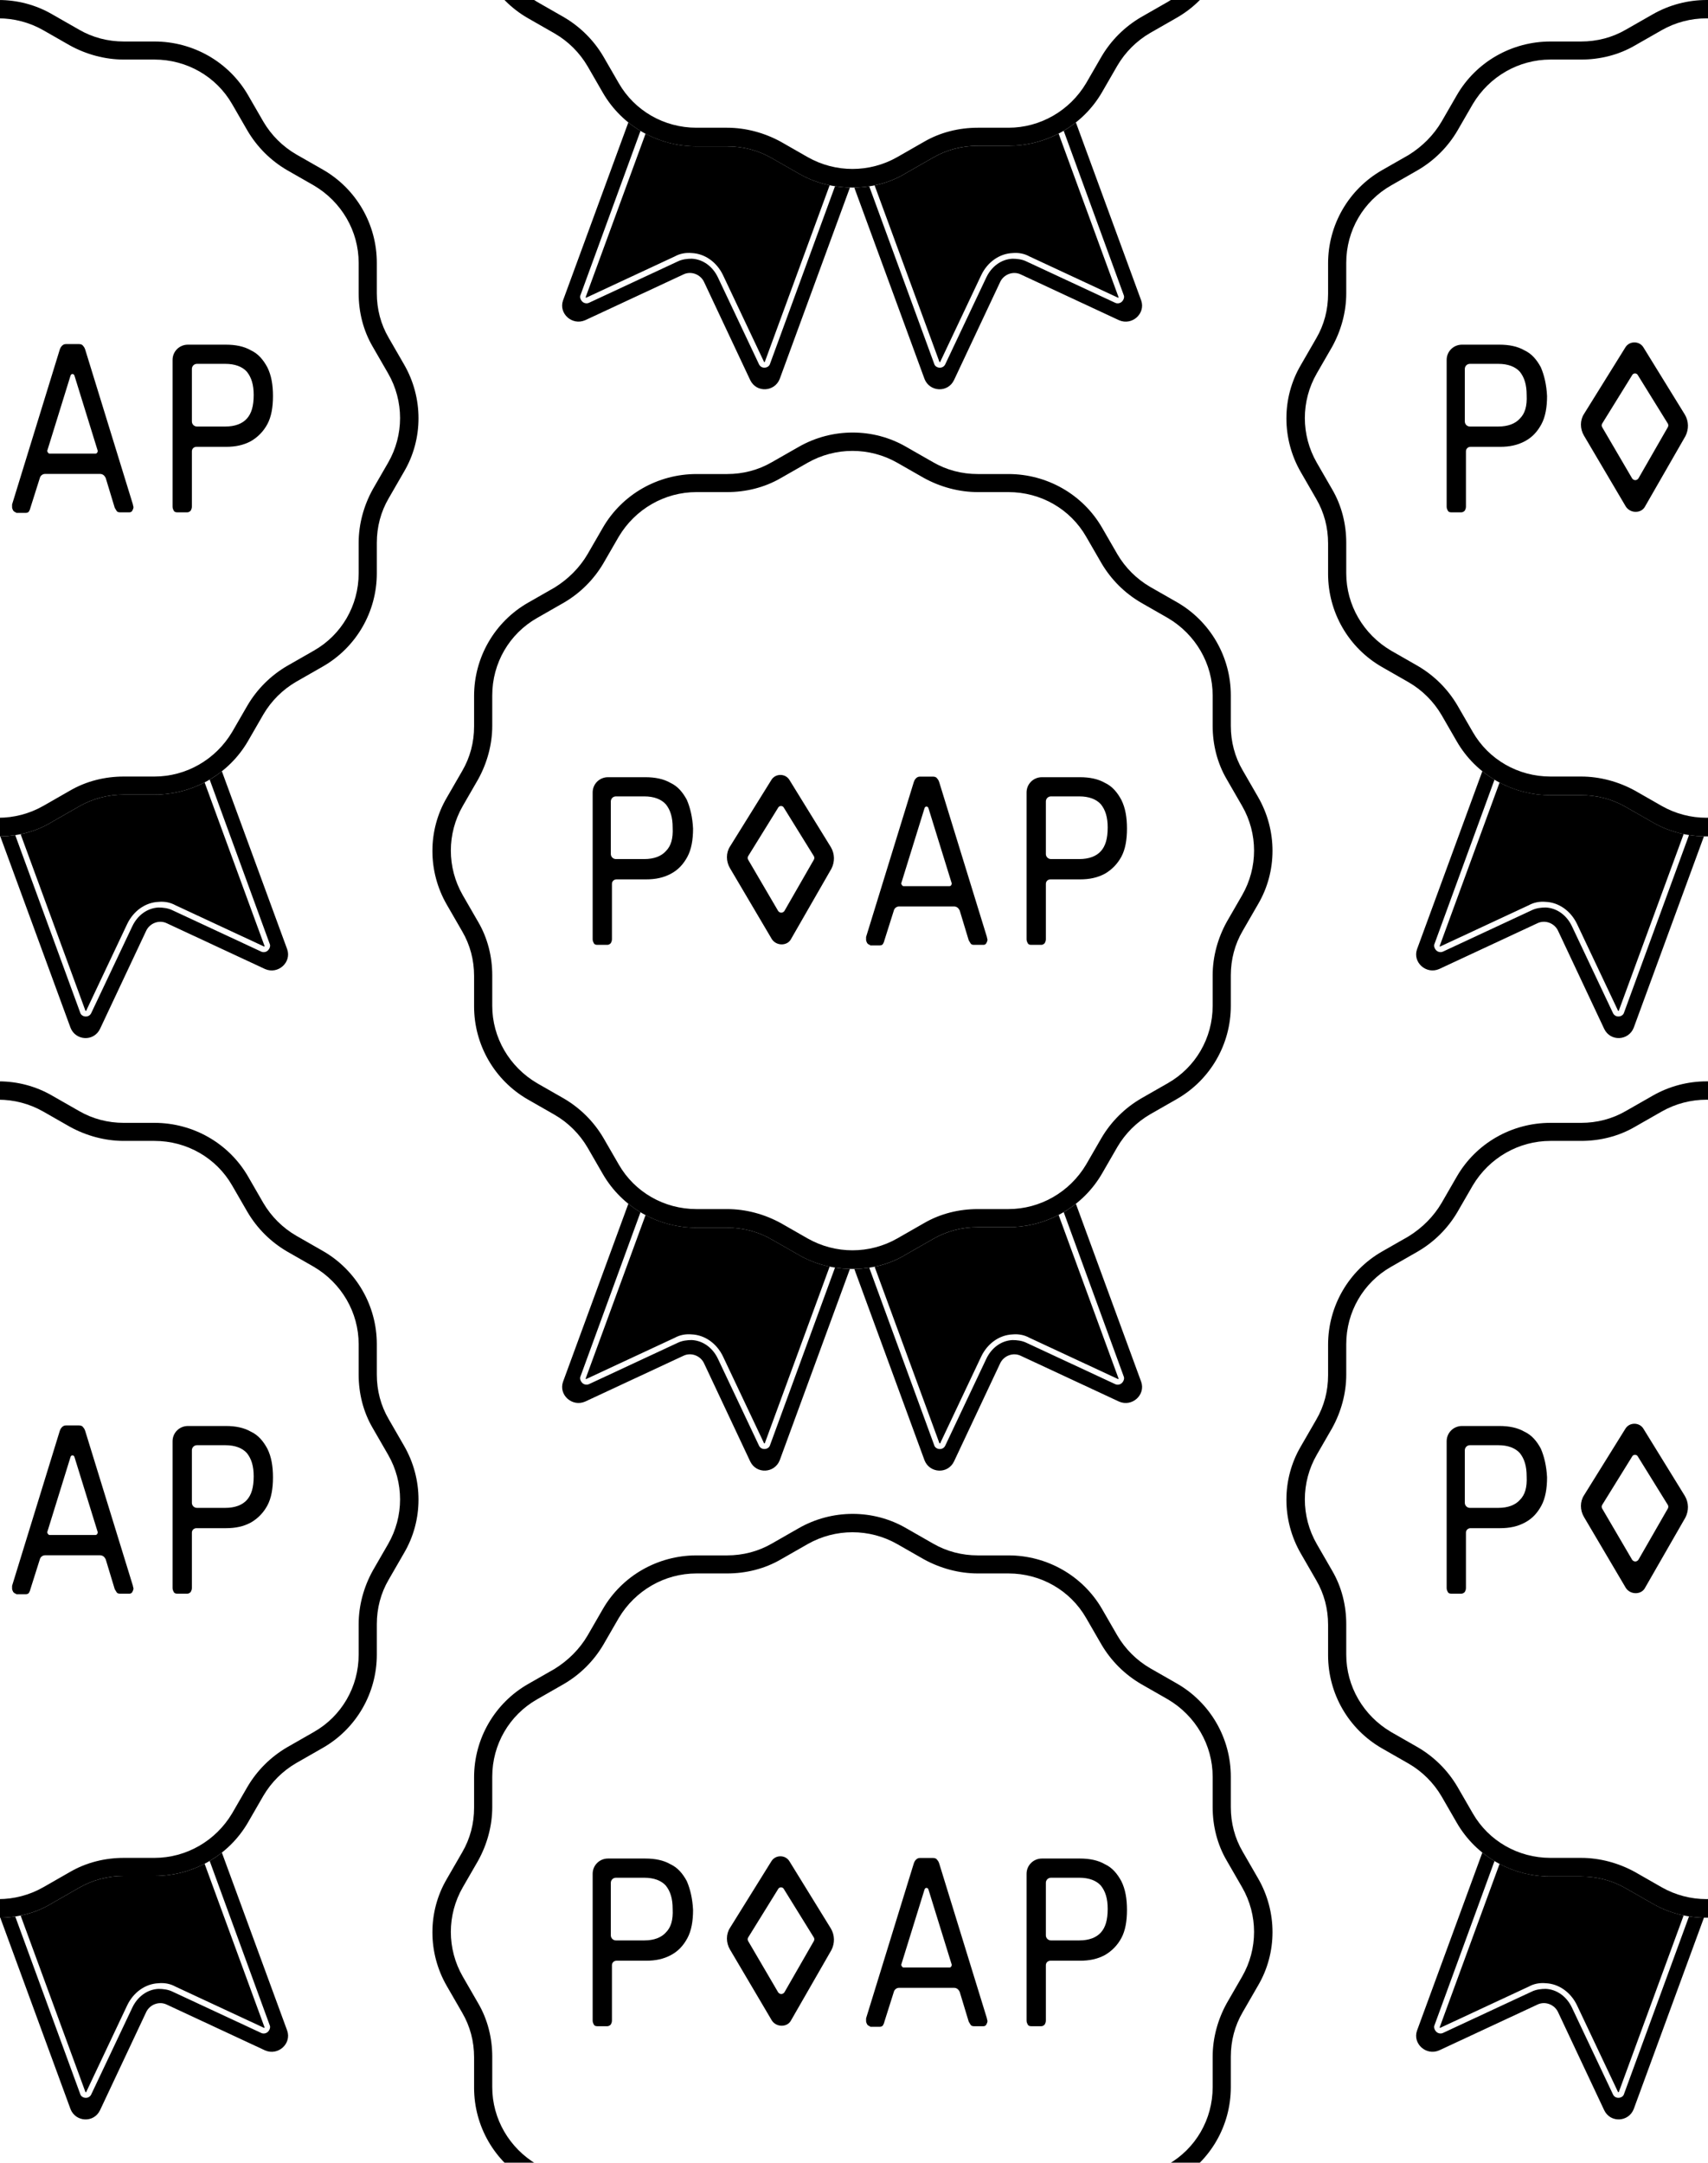 <svg width="79" height="100" viewBox="0 0 79 100" fill="none" xmlns="http://www.w3.org/2000/svg">
<g clip-path="url(#clip0_21646_36)">
<g clip-path="url(#clip1_21646_36)">
<path fill-rule="evenodd" clip-rule="evenodd" d="M0.014 38.673L3.262 47.523C3.498 48.123 4.337 48.175 4.626 47.575L6.751 43.059C6.909 42.694 7.355 42.511 7.722 42.694L12.261 44.808C12.864 45.069 13.494 44.495 13.284 43.894L10.262 35.661C10.083 35.803 9.895 35.932 9.698 36.047L12.471 43.633C12.524 43.738 12.471 43.868 12.392 43.947C12.314 44.025 12.182 44.051 12.077 43.999L7.984 42.093C7.775 41.989 7.538 41.963 7.328 41.963C6.804 41.989 6.358 42.328 6.122 42.824L4.232 46.818C4.18 46.949 4.075 47.001 3.97 47.001C3.839 47.001 3.734 46.922 3.708 46.818L0.705 38.616C0.476 38.651 0.245 38.669 0.014 38.673ZM0.954 38.572L3.944 46.714C3.944 46.714 3.944 46.74 3.97 46.74C3.983 46.74 3.99 46.74 3.993 46.736C3.996 46.733 3.996 46.727 3.996 46.714L5.885 42.72C6.174 42.119 6.725 41.728 7.328 41.702C7.617 41.675 7.879 41.728 8.116 41.858L12.209 43.764H12.235V43.738L9.464 36.177C8.76 36.543 7.966 36.742 7.144 36.742H5.727C4.993 36.742 4.284 36.925 3.654 37.29L2.421 37.995C1.963 38.278 1.466 38.467 0.954 38.572Z" fill="black"/>
<path d="M-0.071 38.673C-0.937 38.673 -1.803 38.465 -2.564 38.021L-3.797 37.316C-4.427 36.95 -5.135 36.768 -5.87 36.768H-7.287C-9.071 36.768 -10.724 35.828 -11.616 34.288L-12.324 33.061C-12.691 32.434 -13.216 31.912 -13.846 31.547L-15.079 30.842C-16.627 29.955 -17.572 28.31 -17.572 26.535V25.125C-17.572 24.394 -17.755 23.69 -18.123 23.063L-18.831 21.836C-19.723 20.296 -19.723 18.39 -18.831 16.876L-18.123 15.649C-17.755 15.023 -17.572 14.318 -17.572 13.587V12.178C-17.572 10.402 -16.627 8.758 -15.079 7.87L-13.846 7.166C-13.216 6.774 -12.691 6.252 -12.324 5.625L-11.616 4.399C-10.724 2.858 -9.071 1.919 -7.287 1.919H-5.87C-5.135 1.919 -4.427 1.736 -3.797 1.37L-2.564 0.666C-1.016 -0.222 0.899 -0.222 2.421 0.666L3.654 1.37C4.284 1.736 4.992 1.919 5.727 1.919H7.144C8.928 1.919 10.581 2.858 11.473 4.399L12.181 5.625C12.549 6.252 13.073 6.774 13.703 7.14L14.936 7.844C16.484 8.732 17.429 10.376 17.429 12.152V13.561C17.429 14.292 17.612 14.997 17.98 15.623L18.688 16.85C19.58 18.39 19.58 20.296 18.688 21.81L17.98 23.037C17.612 23.663 17.429 24.368 17.429 25.099V26.509C17.429 28.284 16.484 29.928 14.936 30.816L13.703 31.521C13.073 31.886 12.549 32.408 12.181 33.035L11.473 34.262C10.581 35.802 8.928 36.742 7.144 36.742H5.727C4.992 36.742 4.284 36.924 3.654 37.29L2.421 37.995C1.66 38.465 0.794 38.673 -0.071 38.673ZM-7.287 2.754C-8.756 2.754 -10.12 3.537 -10.881 4.816L-11.589 6.043C-12.036 6.8 -12.665 7.427 -13.426 7.87L-14.659 8.575C-15.945 9.306 -16.732 10.664 -16.732 12.152V13.561C-16.732 14.423 -16.968 15.284 -17.388 16.041L-18.096 17.268C-18.831 18.547 -18.831 20.113 -18.096 21.392L-17.388 22.619C-16.942 23.376 -16.732 24.238 -16.732 25.099V26.509C-16.732 27.971 -15.945 29.328 -14.659 30.085L-13.426 30.79C-12.665 31.234 -12.036 31.86 -11.589 32.617L-10.881 33.844C-10.146 35.123 -8.782 35.906 -7.287 35.906H-5.87C-5.004 35.906 -4.138 36.141 -3.377 36.559L-2.144 37.264C-0.858 37.995 0.716 37.995 2.001 37.264L3.234 36.559C3.995 36.115 4.861 35.906 5.727 35.906H7.144C8.613 35.906 9.977 35.123 10.738 33.844L11.447 32.617C11.893 31.86 12.522 31.234 13.283 30.79L14.516 30.085C15.802 29.354 16.589 27.997 16.589 26.509V25.099C16.589 24.238 16.825 23.376 17.245 22.619L17.953 21.392C18.688 20.113 18.688 18.547 17.953 17.268L17.245 16.041C16.799 15.284 16.589 14.423 16.589 13.561V12.152C16.589 10.69 15.802 9.332 14.516 8.575L13.283 7.87C12.522 7.427 11.893 6.8 11.447 6.043L10.738 4.816C10.004 3.537 8.639 2.754 7.144 2.754H5.727C4.861 2.754 3.995 2.519 3.234 2.101L2.001 1.397C0.716 0.666 -0.858 0.666 -2.144 1.397L-3.377 2.101C-4.138 2.545 -5.004 2.754 -5.87 2.754H-7.287Z" fill="black"/>
<path d="M0.742 23.689C0.69 23.689 0.664 23.663 0.611 23.611C0.585 23.559 0.559 23.507 0.559 23.454C0.559 23.428 0.559 23.376 0.559 23.324L2.762 16.171C2.789 16.093 2.815 16.041 2.867 15.989C2.92 15.936 2.972 15.91 3.051 15.91H3.655C3.733 15.91 3.812 15.936 3.838 15.989C3.891 16.041 3.917 16.093 3.943 16.171L6.147 23.324C6.147 23.376 6.173 23.402 6.173 23.454C6.173 23.507 6.147 23.559 6.121 23.611C6.095 23.663 6.042 23.689 5.99 23.689H5.544C5.465 23.689 5.412 23.663 5.386 23.611C5.36 23.559 5.334 23.533 5.307 23.48L4.888 22.097C4.835 21.992 4.757 21.914 4.625 21.914H2.08C1.975 21.914 1.87 21.992 1.844 22.097L1.398 23.507C1.398 23.533 1.372 23.585 1.346 23.637C1.319 23.689 1.267 23.715 1.188 23.715H0.742V23.689ZM2.29 20.974H4.415C4.494 20.974 4.52 20.896 4.52 20.844L3.445 17.372C3.418 17.268 3.287 17.268 3.261 17.372L2.185 20.844C2.185 20.896 2.238 20.974 2.29 20.974Z" fill="black"/>
<path d="M12.364 16.981C12.18 16.641 11.944 16.354 11.603 16.198C11.288 16.015 10.895 15.937 10.449 15.937H8.691C8.297 15.937 7.982 16.25 7.982 16.641V17.033V23.428C7.982 23.507 8.009 23.559 8.035 23.611C8.061 23.663 8.114 23.689 8.192 23.689H8.665C8.717 23.689 8.77 23.663 8.822 23.611C8.848 23.559 8.875 23.507 8.875 23.428V20.87C8.875 20.74 8.979 20.661 9.084 20.661H10.449C10.895 20.661 11.262 20.583 11.603 20.4C11.918 20.218 12.18 19.956 12.364 19.617C12.548 19.278 12.626 18.834 12.626 18.312C12.626 17.79 12.548 17.346 12.364 16.981ZM11.419 19.356C11.21 19.591 10.868 19.722 10.422 19.722H9.111C8.979 19.722 8.875 19.617 8.875 19.487V17.059C8.875 16.928 8.979 16.824 9.111 16.824H10.422C10.868 16.824 11.21 16.954 11.419 17.189C11.629 17.451 11.734 17.79 11.734 18.26C11.734 18.782 11.629 19.121 11.419 19.356Z" fill="black"/>
</g>
<g clip-path="url(#clip2_21646_36)">
<path fill-rule="evenodd" clip-rule="evenodd" d="M39.312 58.672C39.081 58.667 38.85 58.647 38.622 58.611L35.618 66.817C35.591 66.922 35.486 67 35.355 67C35.25 67 35.145 66.948 35.093 66.817L33.204 62.823C32.968 62.327 32.522 61.988 31.997 61.962C31.787 61.962 31.551 61.988 31.341 62.092L27.248 63.998C27.143 64.05 27.012 64.024 26.933 63.946C26.854 63.867 26.802 63.737 26.854 63.632L29.625 56.052C29.429 55.935 29.241 55.804 29.063 55.66L26.041 63.894C25.831 64.494 26.461 65.068 27.064 64.807L31.603 62.693C31.971 62.51 32.417 62.693 32.574 63.058L34.699 67.574C34.988 68.175 35.828 68.122 36.064 67.522L39.312 58.672ZM29.858 56.184L27.09 63.737V63.763H27.117L31.21 61.857C31.446 61.727 31.708 61.675 31.997 61.701C32.6 61.727 33.151 62.118 33.44 62.719L35.329 66.713C35.329 66.726 35.329 66.732 35.332 66.736C35.336 66.739 35.342 66.739 35.355 66.739C35.382 66.739 35.382 66.713 35.382 66.713L38.374 58.566C37.873 58.463 37.386 58.282 36.937 58.02L35.704 57.316C35.074 56.95 34.366 56.767 33.631 56.767H32.214C31.379 56.767 30.572 56.561 29.858 56.184Z" fill="black"/>
<path fill-rule="evenodd" clip-rule="evenodd" d="M39.514 58.673L42.762 67.523C42.998 68.123 43.837 68.175 44.126 67.575L46.251 63.059C46.408 62.694 46.855 62.511 47.222 62.694L51.761 64.808C52.364 65.069 52.994 64.495 52.784 63.894L49.763 55.661C49.583 55.803 49.395 55.932 49.199 56.047L51.971 63.633C52.023 63.738 51.971 63.868 51.892 63.947C51.814 64.025 51.682 64.051 51.577 63.999L47.484 62.093C47.275 61.989 47.038 61.963 46.828 61.963C46.304 61.989 45.858 62.328 45.622 62.824L43.733 66.818C43.68 66.949 43.575 67.001 43.47 67.001C43.339 67.001 43.234 66.922 43.208 66.818L40.205 58.616C39.976 58.651 39.745 58.669 39.514 58.673ZM40.453 58.572L43.444 66.714C43.444 66.714 43.444 66.74 43.47 66.74C43.483 66.74 43.49 66.74 43.493 66.736C43.496 66.733 43.496 66.727 43.496 66.714L45.386 62.72C45.674 62.119 46.225 61.728 46.828 61.702C47.117 61.675 47.38 61.728 47.616 61.858L51.709 63.764H51.735V63.738L48.964 56.177C48.26 56.543 47.466 56.742 46.644 56.742H45.227C44.493 56.742 43.784 56.925 43.154 57.29L41.921 57.995C41.463 58.278 40.966 58.467 40.453 58.572Z" fill="black"/>
<path d="M39.429 58.673C38.563 58.673 37.697 58.465 36.936 58.021L35.703 57.316C35.073 56.95 34.365 56.768 33.63 56.768H32.213C30.429 56.768 28.776 55.828 27.884 54.288L27.176 53.061C26.808 52.434 26.284 51.912 25.654 51.547L24.421 50.842C22.873 49.955 21.928 48.31 21.928 46.535V45.125C21.928 44.394 21.745 43.69 21.377 43.063L20.669 41.836C19.777 40.296 19.777 38.39 20.669 36.876L21.377 35.65C21.745 35.023 21.928 34.318 21.928 33.587V32.178C21.928 30.402 22.873 28.758 24.421 27.87L25.654 27.166C26.284 26.774 26.808 26.252 27.176 25.625L27.884 24.399C28.776 22.858 30.429 21.919 32.213 21.919H33.63C34.365 21.919 35.073 21.736 35.703 21.37L36.936 20.666C38.484 19.778 40.399 19.778 41.921 20.666L43.154 21.37C43.784 21.736 44.492 21.919 45.227 21.919H46.644C48.428 21.919 50.081 22.858 50.973 24.399L51.681 25.625C52.049 26.252 52.573 26.774 53.203 27.14L54.436 27.844C55.984 28.732 56.929 30.376 56.929 32.151V33.561C56.929 34.292 57.112 34.997 57.48 35.623L58.188 36.85C59.08 38.39 59.08 40.296 58.188 41.81L57.48 43.037C57.112 43.663 56.929 44.368 56.929 45.099V46.509C56.929 48.284 55.984 49.928 54.436 50.816L53.203 51.521C52.573 51.886 52.049 52.408 51.681 53.035L50.973 54.262C50.081 55.802 48.428 56.742 46.644 56.742H45.227C44.492 56.742 43.784 56.924 43.154 57.29L41.921 57.995C41.16 58.465 40.294 58.673 39.429 58.673ZM32.213 22.754C30.744 22.754 29.38 23.537 28.619 24.816L27.91 26.043C27.465 26.8 26.835 27.427 26.074 27.87L24.841 28.575C23.555 29.306 22.768 30.664 22.768 32.151V33.561C22.768 34.423 22.532 35.284 22.112 36.041L21.404 37.268C20.669 38.547 20.669 40.113 21.404 41.392L22.112 42.619C22.558 43.376 22.768 44.238 22.768 45.099V46.509C22.768 47.971 23.555 49.328 24.841 50.085L26.074 50.79C26.835 51.234 27.465 51.86 27.91 52.617L28.619 53.844C29.354 55.123 30.718 55.906 32.213 55.906H33.63C34.496 55.906 35.362 56.141 36.123 56.559L37.356 57.264C38.642 57.995 40.216 57.995 41.501 57.264L42.734 56.559C43.495 56.115 44.361 55.906 45.227 55.906H46.644C48.113 55.906 49.477 55.123 50.238 53.844L50.947 52.617C51.393 51.86 52.022 51.234 52.783 50.79L54.016 50.085C55.302 49.354 56.089 47.997 56.089 46.509V45.099C56.089 44.238 56.325 43.376 56.745 42.619L57.453 41.392C58.188 40.113 58.188 38.547 57.453 37.268L56.745 36.041C56.299 35.284 56.089 34.423 56.089 33.561V32.151C56.089 30.69 55.302 29.332 54.016 28.575L52.783 27.87C52.022 27.427 51.393 26.8 50.947 26.043L50.238 24.816C49.504 23.537 48.139 22.754 46.644 22.754H45.227C44.361 22.754 43.495 22.519 42.734 22.101L41.501 21.397C40.216 20.666 38.642 20.666 37.356 21.397L36.123 22.101C35.362 22.545 34.496 22.754 33.63 22.754H32.213Z" fill="black"/>
<path d="M31.767 36.981C31.584 36.641 31.348 36.354 31.007 36.197C30.692 36.015 30.298 35.937 29.852 35.937H28.12C27.727 35.937 27.412 36.25 27.412 36.641V37.033V43.428C27.412 43.507 27.438 43.559 27.465 43.611C27.491 43.663 27.543 43.689 27.622 43.689H28.094C28.147 43.689 28.199 43.663 28.252 43.611C28.278 43.559 28.304 43.507 28.304 43.428V40.87C28.304 40.74 28.409 40.661 28.514 40.661H29.878C30.325 40.661 30.692 40.583 31.033 40.4C31.374 40.218 31.61 39.956 31.794 39.617C31.977 39.278 32.056 38.834 32.056 38.312C32.03 37.79 31.925 37.346 31.767 36.981ZM30.797 39.356C30.587 39.591 30.246 39.722 29.8 39.722H28.488C28.357 39.722 28.252 39.617 28.252 39.487V37.059C28.252 36.928 28.357 36.824 28.488 36.824H29.8C30.246 36.824 30.587 36.955 30.797 37.19C31.007 37.45 31.112 37.79 31.112 38.26C31.138 38.782 31.033 39.121 30.797 39.356Z" fill="black"/>
<path d="M40.242 43.689C40.19 43.689 40.164 43.663 40.111 43.611C40.085 43.559 40.059 43.507 40.059 43.454C40.059 43.428 40.059 43.376 40.059 43.324L42.263 36.171C42.289 36.093 42.315 36.041 42.367 35.989C42.42 35.936 42.472 35.91 42.551 35.91H43.155C43.233 35.91 43.312 35.936 43.338 35.989C43.391 36.041 43.417 36.093 43.443 36.171L45.647 43.324C45.647 43.376 45.673 43.402 45.673 43.454C45.673 43.507 45.647 43.559 45.621 43.611C45.595 43.663 45.542 43.689 45.49 43.689H45.044C44.965 43.689 44.913 43.663 44.886 43.611C44.86 43.559 44.834 43.533 44.807 43.48L44.388 42.097C44.335 41.992 44.257 41.914 44.125 41.914H41.58C41.475 41.914 41.37 41.992 41.344 42.097L40.898 43.507C40.898 43.533 40.872 43.585 40.846 43.637C40.819 43.689 40.767 43.715 40.688 43.715H40.242V43.689ZM41.79 40.974H43.916C43.994 40.974 44.02 40.896 44.02 40.844L42.945 37.372C42.919 37.268 42.787 37.268 42.761 37.372L41.685 40.844C41.685 40.896 41.738 40.974 41.79 40.974Z" fill="black"/>
<path fill-rule="evenodd" clip-rule="evenodd" d="M33.761 40.139L35.702 43.428C35.912 43.742 36.385 43.742 36.568 43.454L38.457 40.165C38.615 39.852 38.615 39.487 38.431 39.173L36.516 36.067C36.332 35.754 35.86 35.754 35.676 36.067L33.761 39.147C33.577 39.434 33.577 39.826 33.761 40.139ZM34.602 39.748L35.992 42.123C36.071 42.227 36.202 42.227 36.281 42.123L37.645 39.748C37.672 39.695 37.672 39.643 37.645 39.591L36.255 37.346C36.202 37.242 36.045 37.242 35.992 37.346L34.602 39.591C34.575 39.643 34.575 39.695 34.602 39.748Z" fill="black"/>
<path d="M51.864 36.981C51.68 36.641 51.444 36.354 51.103 36.197C50.788 36.015 50.395 35.937 49.949 35.937H48.191C47.797 35.937 47.482 36.25 47.482 36.641V37.033V43.428C47.482 43.507 47.509 43.559 47.535 43.611C47.561 43.663 47.614 43.689 47.692 43.689H48.165C48.217 43.689 48.27 43.663 48.322 43.611C48.348 43.559 48.374 43.507 48.374 43.428V40.87C48.374 40.74 48.479 40.661 48.584 40.661H49.949C50.395 40.661 50.762 40.583 51.103 40.4C51.418 40.218 51.68 39.956 51.864 39.617C52.048 39.278 52.126 38.834 52.126 38.312C52.126 37.79 52.048 37.346 51.864 36.981ZM50.919 39.356C50.71 39.591 50.368 39.722 49.922 39.722H48.611C48.479 39.722 48.374 39.617 48.374 39.487V37.059C48.374 36.928 48.479 36.824 48.611 36.824H49.922C50.368 36.824 50.71 36.955 50.919 37.19C51.129 37.45 51.234 37.79 51.234 38.26C51.234 38.782 51.129 39.121 50.919 39.356Z" fill="black"/>
</g>
<g clip-path="url(#clip3_21646_36)">
<path fill-rule="evenodd" clip-rule="evenodd" d="M0.014 88.673L3.262 97.523C3.498 98.123 4.337 98.175 4.626 97.575L6.751 93.059C6.909 92.694 7.355 92.511 7.722 92.694L12.261 94.808C12.864 95.069 13.494 94.495 13.284 93.894L10.262 85.661C10.083 85.803 9.895 85.932 9.698 86.047L12.471 93.633C12.524 93.738 12.471 93.868 12.392 93.947C12.314 94.025 12.182 94.051 12.077 93.999L7.984 92.093C7.775 91.989 7.538 91.963 7.328 91.963C6.804 91.989 6.358 92.328 6.122 92.824L4.232 96.818C4.18 96.949 4.075 97.001 3.97 97.001C3.839 97.001 3.734 96.922 3.708 96.818L0.705 88.616C0.476 88.651 0.245 88.669 0.014 88.673ZM0.954 88.572L3.944 96.714C3.944 96.714 3.944 96.74 3.97 96.74C3.983 96.74 3.99 96.74 3.993 96.736C3.996 96.733 3.996 96.727 3.996 96.714L5.885 92.72C6.174 92.119 6.725 91.728 7.328 91.702C7.617 91.675 7.879 91.728 8.116 91.858L12.209 93.764H12.235V93.738L9.464 86.177C8.76 86.543 7.966 86.742 7.144 86.742H5.727C4.993 86.742 4.284 86.925 3.654 87.29L2.421 87.995C1.963 88.278 1.466 88.467 0.954 88.572Z" fill="black"/>
<path d="M-0.071 88.673C-0.937 88.673 -1.803 88.465 -2.564 88.021L-3.797 87.316C-4.427 86.951 -5.135 86.768 -5.87 86.768H-7.287C-9.071 86.768 -10.724 85.828 -11.616 84.288L-12.324 83.061C-12.691 82.434 -13.216 81.912 -13.846 81.547L-15.079 80.842C-16.627 79.955 -17.572 78.31 -17.572 76.535V75.125C-17.572 74.394 -17.755 73.69 -18.123 73.063L-18.831 71.836C-19.723 70.296 -19.723 68.39 -18.831 66.876L-18.123 65.65C-17.755 65.023 -17.572 64.318 -17.572 63.587V62.178C-17.572 60.403 -16.627 58.758 -15.079 57.87L-13.846 57.166C-13.216 56.774 -12.691 56.252 -12.324 55.626L-11.616 54.399C-10.724 52.858 -9.071 51.919 -7.287 51.919H-5.87C-5.135 51.919 -4.427 51.736 -3.797 51.37L-2.564 50.666C-1.016 49.778 0.899 49.778 2.421 50.666L3.654 51.37C4.284 51.736 4.992 51.919 5.727 51.919H7.144C8.928 51.919 10.581 52.858 11.473 54.399L12.181 55.626C12.549 56.252 13.073 56.774 13.703 57.139L14.936 57.844C16.484 58.732 17.429 60.376 17.429 62.151V63.561C17.429 64.292 17.612 64.997 17.98 65.623L18.688 66.85C19.58 68.39 19.58 70.296 18.688 71.81L17.98 73.037C17.612 73.663 17.429 74.368 17.429 75.099V76.509C17.429 78.284 16.484 79.928 14.936 80.816L13.703 81.521C13.073 81.886 12.549 82.408 12.181 83.035L11.473 84.262C10.581 85.802 8.928 86.742 7.144 86.742H5.727C4.992 86.742 4.284 86.924 3.654 87.29L2.421 87.995C1.66 88.465 0.794 88.673 -0.071 88.673ZM-7.287 52.754C-8.756 52.754 -10.12 53.537 -10.881 54.816L-11.589 56.043C-12.036 56.8 -12.665 57.427 -13.426 57.87L-14.659 58.575C-15.945 59.306 -16.732 60.664 -16.732 62.151V63.561C-16.732 64.423 -16.968 65.284 -17.388 66.041L-18.096 67.268C-18.831 68.547 -18.831 70.113 -18.096 71.392L-17.388 72.619C-16.942 73.376 -16.732 74.238 -16.732 75.099V76.509C-16.732 77.971 -15.945 79.328 -14.659 80.085L-13.426 80.79C-12.665 81.234 -12.036 81.86 -11.589 82.617L-10.881 83.844C-10.146 85.123 -8.782 85.906 -7.287 85.906H-5.87C-5.004 85.906 -4.138 86.141 -3.377 86.559L-2.144 87.264C-0.858 87.995 0.716 87.995 2.001 87.264L3.234 86.559C3.995 86.115 4.861 85.906 5.727 85.906H7.144C8.613 85.906 9.977 85.123 10.738 83.844L11.447 82.617C11.893 81.86 12.522 81.234 13.283 80.79L14.516 80.085C15.802 79.354 16.589 77.997 16.589 76.509V75.099C16.589 74.238 16.825 73.376 17.245 72.619L17.953 71.392C18.688 70.113 18.688 68.547 17.953 67.268L17.245 66.041C16.799 65.284 16.589 64.423 16.589 63.561V62.151C16.589 60.69 15.802 59.332 14.516 58.575L13.283 57.87C12.522 57.427 11.893 56.8 11.447 56.043L10.738 54.816C10.004 53.537 8.639 52.754 7.144 52.754H5.727C4.861 52.754 3.995 52.519 3.234 52.101L2.001 51.397C0.716 50.666 -0.858 50.666 -2.144 51.397L-3.377 52.101C-4.138 52.545 -5.004 52.754 -5.87 52.754H-7.287Z" fill="black"/>
<path d="M0.742 73.689C0.69 73.689 0.664 73.663 0.611 73.611C0.585 73.559 0.559 73.507 0.559 73.454C0.559 73.428 0.559 73.376 0.559 73.324L2.762 66.171C2.789 66.093 2.815 66.041 2.867 65.989C2.92 65.936 2.972 65.91 3.051 65.91H3.655C3.733 65.91 3.812 65.936 3.838 65.989C3.891 66.041 3.917 66.093 3.943 66.171L6.147 73.324C6.147 73.376 6.173 73.402 6.173 73.454C6.173 73.507 6.147 73.559 6.121 73.611C6.095 73.663 6.042 73.689 5.99 73.689H5.544C5.465 73.689 5.412 73.663 5.386 73.611C5.36 73.559 5.334 73.533 5.307 73.481L4.888 72.097C4.835 71.993 4.757 71.914 4.625 71.914H2.08C1.975 71.914 1.87 71.993 1.844 72.097L1.398 73.507C1.398 73.533 1.372 73.585 1.346 73.637C1.319 73.689 1.267 73.715 1.188 73.715H0.742V73.689ZM2.29 70.975H4.415C4.494 70.975 4.52 70.896 4.52 70.844L3.445 67.372C3.418 67.268 3.287 67.268 3.261 67.372L2.185 70.844C2.185 70.896 2.238 70.975 2.29 70.975Z" fill="black"/>
<path d="M12.364 66.981C12.18 66.641 11.944 66.354 11.603 66.198C11.288 66.015 10.895 65.936 10.449 65.936H8.691C8.297 65.936 7.982 66.25 7.982 66.641V67.033V73.428C7.982 73.507 8.009 73.559 8.035 73.611C8.061 73.663 8.114 73.689 8.192 73.689H8.665C8.717 73.689 8.77 73.663 8.822 73.611C8.848 73.559 8.875 73.507 8.875 73.428V70.87C8.875 70.74 8.979 70.661 9.084 70.661H10.449C10.895 70.661 11.262 70.583 11.603 70.4C11.918 70.218 12.18 69.957 12.364 69.617C12.548 69.278 12.626 68.834 12.626 68.312C12.626 67.79 12.548 67.346 12.364 66.981ZM11.419 69.356C11.21 69.591 10.868 69.722 10.422 69.722H9.111C8.979 69.722 8.875 69.617 8.875 69.487V67.059C8.875 66.928 8.979 66.824 9.111 66.824H10.422C10.868 66.824 11.21 66.954 11.419 67.189C11.629 67.451 11.734 67.79 11.734 68.26C11.734 68.782 11.629 69.121 11.419 69.356Z" fill="black"/>
</g>
<g clip-path="url(#clip4_21646_36)">
<path d="M39.429 108.673C38.563 108.673 37.697 108.465 36.936 108.021L35.703 107.316C35.073 106.951 34.365 106.768 33.63 106.768H32.213C30.429 106.768 28.776 105.828 27.884 104.288L27.176 103.061C26.808 102.435 26.284 101.912 25.654 101.547L24.421 100.842C22.873 99.955 21.928 98.31 21.928 96.535V95.125C21.928 94.394 21.745 93.69 21.377 93.063L20.669 91.836C19.777 90.296 19.777 88.39 20.669 86.876L21.377 85.65C21.745 85.023 21.928 84.318 21.928 83.587V82.178C21.928 80.403 22.873 78.758 24.421 77.87L25.654 77.166C26.284 76.774 26.808 76.252 27.176 75.626L27.884 74.399C28.776 72.858 30.429 71.919 32.213 71.919H33.63C34.365 71.919 35.073 71.736 35.703 71.371L36.936 70.666C38.484 69.778 40.399 69.778 41.921 70.666L43.154 71.371C43.784 71.736 44.492 71.919 45.227 71.919H46.644C48.428 71.919 50.081 72.858 50.973 74.399L51.681 75.626C52.049 76.252 52.573 76.774 53.203 77.139L54.436 77.844C55.984 78.732 56.929 80.376 56.929 82.151V83.561C56.929 84.292 57.112 84.997 57.48 85.623L58.188 86.85C59.08 88.39 59.08 90.296 58.188 91.81L57.48 93.037C57.112 93.663 56.929 94.368 56.929 95.099V96.509C56.929 98.284 55.984 99.928 54.436 100.816L53.203 101.521C52.573 101.886 52.049 102.408 51.681 103.035L50.973 104.262C50.081 105.802 48.428 106.742 46.644 106.742H45.227C44.492 106.742 43.784 106.924 43.154 107.29L41.921 107.995C41.16 108.465 40.294 108.673 39.429 108.673ZM32.213 72.754C30.744 72.754 29.38 73.537 28.619 74.816L27.91 76.043C27.465 76.8 26.835 77.427 26.074 77.87L24.841 78.575C23.555 79.306 22.768 80.664 22.768 82.151V83.561C22.768 84.423 22.532 85.284 22.112 86.041L21.404 87.268C20.669 88.547 20.669 90.113 21.404 91.392L22.112 92.619C22.558 93.376 22.768 94.238 22.768 95.099V96.509C22.768 97.971 23.555 99.328 24.841 100.085L26.074 100.79C26.835 101.234 27.465 101.86 27.91 102.617L28.619 103.844C29.354 105.123 30.718 105.906 32.213 105.906H33.63C34.496 105.906 35.362 106.141 36.123 106.559L37.356 107.264C38.642 107.995 40.216 107.995 41.501 107.264L42.734 106.559C43.495 106.115 44.361 105.906 45.227 105.906H46.644C48.113 105.906 49.477 105.123 50.238 103.844L50.947 102.617C51.393 101.86 52.022 101.234 52.783 100.79L54.016 100.085C55.302 99.354 56.089 97.997 56.089 96.509V95.099C56.089 94.238 56.325 93.376 56.745 92.619L57.453 91.392C58.188 90.113 58.188 88.547 57.453 87.268L56.745 86.041C56.299 85.284 56.089 84.423 56.089 83.561V82.151C56.089 80.69 55.302 79.332 54.016 78.575L52.783 77.87C52.022 77.427 51.393 76.8 50.947 76.043L50.238 74.816C49.504 73.537 48.139 72.754 46.644 72.754H45.227C44.361 72.754 43.495 72.519 42.734 72.101L41.501 71.397C40.216 70.666 38.642 70.666 37.356 71.397L36.123 72.101C35.362 72.545 34.496 72.754 33.63 72.754H32.213Z" fill="black"/>
<path d="M31.767 86.981C31.584 86.641 31.348 86.354 31.007 86.198C30.692 86.015 30.298 85.936 29.852 85.936H28.12C27.727 85.936 27.412 86.25 27.412 86.641V87.033V93.428C27.412 93.507 27.438 93.559 27.465 93.611C27.491 93.663 27.543 93.689 27.622 93.689H28.094C28.147 93.689 28.199 93.663 28.252 93.611C28.278 93.559 28.304 93.507 28.304 93.428V90.87C28.304 90.74 28.409 90.661 28.514 90.661H29.878C30.325 90.661 30.692 90.583 31.033 90.4C31.374 90.218 31.61 89.957 31.794 89.617C31.977 89.278 32.056 88.834 32.056 88.312C32.03 87.79 31.925 87.346 31.767 86.981ZM30.797 89.356C30.587 89.591 30.246 89.722 29.8 89.722H28.488C28.357 89.722 28.252 89.617 28.252 89.487V87.059C28.252 86.928 28.357 86.824 28.488 86.824H29.8C30.246 86.824 30.587 86.954 30.797 87.189C31.007 87.451 31.112 87.79 31.112 88.26C31.138 88.782 31.033 89.121 30.797 89.356Z" fill="black"/>
<path d="M40.242 93.689C40.19 93.689 40.164 93.663 40.111 93.611C40.085 93.559 40.059 93.507 40.059 93.454C40.059 93.428 40.059 93.376 40.059 93.324L42.263 86.171C42.289 86.093 42.315 86.041 42.367 85.989C42.42 85.936 42.472 85.91 42.551 85.91H43.155C43.233 85.91 43.312 85.936 43.338 85.989C43.391 86.041 43.417 86.093 43.443 86.171L45.647 93.324C45.647 93.376 45.673 93.402 45.673 93.454C45.673 93.507 45.647 93.559 45.621 93.611C45.595 93.663 45.542 93.689 45.49 93.689H45.044C44.965 93.689 44.913 93.663 44.886 93.611C44.86 93.559 44.834 93.533 44.807 93.481L44.388 92.097C44.335 91.993 44.257 91.914 44.125 91.914H41.58C41.475 91.914 41.37 91.993 41.344 92.097L40.898 93.507C40.898 93.533 40.872 93.585 40.846 93.637C40.819 93.689 40.767 93.715 40.688 93.715H40.242V93.689ZM41.79 90.975H43.916C43.994 90.975 44.02 90.896 44.02 90.844L42.945 87.372C42.919 87.268 42.787 87.268 42.761 87.372L41.685 90.844C41.685 90.896 41.738 90.975 41.79 90.975Z" fill="black"/>
<path fill-rule="evenodd" clip-rule="evenodd" d="M33.761 90.139L35.702 93.428C35.912 93.742 36.385 93.742 36.568 93.454L38.457 90.165C38.615 89.852 38.615 89.487 38.431 89.173L36.516 86.067C36.332 85.754 35.86 85.754 35.676 86.067L33.761 89.147C33.577 89.434 33.577 89.826 33.761 90.139ZM34.602 89.748L35.992 92.123C36.071 92.227 36.202 92.227 36.281 92.123L37.645 89.748C37.672 89.695 37.672 89.643 37.645 89.591L36.255 87.346C36.202 87.242 36.045 87.242 35.992 87.346L34.602 89.591C34.575 89.643 34.575 89.695 34.602 89.748Z" fill="black"/>
<path d="M51.864 86.981C51.68 86.641 51.444 86.354 51.103 86.198C50.788 86.015 50.395 85.936 49.949 85.936H48.191C47.797 85.936 47.482 86.25 47.482 86.641V87.033V93.428C47.482 93.507 47.509 93.559 47.535 93.611C47.561 93.663 47.614 93.689 47.692 93.689H48.165C48.217 93.689 48.27 93.663 48.322 93.611C48.348 93.559 48.374 93.507 48.374 93.428V90.87C48.374 90.74 48.479 90.661 48.584 90.661H49.949C50.395 90.661 50.762 90.583 51.103 90.4C51.418 90.218 51.68 89.957 51.864 89.617C52.048 89.278 52.126 88.834 52.126 88.312C52.126 87.79 52.048 87.346 51.864 86.981ZM50.919 89.356C50.71 89.591 50.368 89.722 49.922 89.722H48.611C48.479 89.722 48.374 89.617 48.374 89.487V87.059C48.374 86.928 48.479 86.824 48.611 86.824H49.922C50.368 86.824 50.71 86.954 50.919 87.189C51.129 87.451 51.234 87.79 51.234 88.26C51.234 88.782 51.129 89.121 50.919 89.356Z" fill="black"/>
</g>
<g clip-path="url(#clip5_21646_36)">
<path fill-rule="evenodd" clip-rule="evenodd" d="M39.312 8.672C39.081 8.667 38.85 8.647 38.622 8.611L35.618 16.817C35.591 16.922 35.486 17 35.355 17C35.25 17 35.145 16.948 35.093 16.817L33.204 12.823C32.968 12.327 32.522 11.988 31.997 11.962C31.787 11.962 31.551 11.988 31.341 12.092L27.248 13.998C27.143 14.05 27.012 14.024 26.933 13.946C26.854 13.867 26.802 13.737 26.854 13.632L29.625 6.052C29.429 5.935 29.241 5.804 29.063 5.66L26.041 13.893C25.831 14.494 26.461 15.068 27.064 14.807L31.603 12.693C31.971 12.51 32.417 12.693 32.574 13.058L34.699 17.574C34.988 18.175 35.828 18.122 36.064 17.522L39.312 8.672ZM29.858 6.184L27.09 13.737V13.763H27.117L31.21 11.857C31.446 11.727 31.708 11.675 31.997 11.701C32.6 11.727 33.151 12.118 33.44 12.719L35.329 16.713C35.329 16.726 35.329 16.732 35.332 16.736C35.336 16.739 35.342 16.739 35.355 16.739C35.382 16.739 35.382 16.713 35.382 16.713L38.374 8.566C37.873 8.463 37.386 8.283 36.937 8.02L35.704 7.316C35.074 6.95 34.366 6.767 33.631 6.767H32.214C31.379 6.767 30.572 6.561 29.858 6.184Z" fill="black"/>
<path fill-rule="evenodd" clip-rule="evenodd" d="M39.514 8.673L42.762 17.523C42.998 18.123 43.837 18.175 44.126 17.575L46.251 13.059C46.408 12.694 46.855 12.511 47.222 12.694L51.761 14.808C52.364 15.069 52.994 14.495 52.784 13.894L49.763 5.661C49.583 5.803 49.395 5.932 49.199 6.048L51.971 13.633C52.023 13.738 51.971 13.868 51.892 13.947C51.814 14.025 51.682 14.051 51.577 13.999L47.484 12.093C47.275 11.989 47.038 11.963 46.828 11.963C46.304 11.989 45.858 12.328 45.622 12.824L43.733 16.818C43.68 16.949 43.575 17.001 43.47 17.001C43.339 17.001 43.234 16.922 43.208 16.818L40.205 8.616C39.976 8.651 39.745 8.669 39.514 8.673ZM40.453 8.572L43.444 16.714C43.444 16.714 43.444 16.74 43.47 16.74C43.483 16.74 43.49 16.74 43.493 16.736C43.496 16.733 43.496 16.727 43.496 16.714L45.386 12.72C45.674 12.119 46.225 11.728 46.828 11.702C47.117 11.675 47.38 11.728 47.616 11.858L51.709 13.764H51.735V13.738L48.964 6.177C48.26 6.543 47.466 6.742 46.644 6.742H45.227C44.493 6.742 43.784 6.925 43.154 7.29L41.921 7.995C41.463 8.278 40.966 8.467 40.453 8.572Z" fill="black"/>
<path d="M39.429 8.673C38.563 8.673 37.697 8.465 36.936 8.021L35.703 7.316C35.073 6.95 34.365 6.768 33.63 6.768H32.213C30.429 6.768 28.776 5.828 27.884 4.288L27.176 3.061C26.808 2.434 26.284 1.912 25.654 1.547L24.421 0.842C22.873 -0.045 21.928 -1.69 21.928 -3.465V-4.875C21.928 -5.606 21.745 -6.31 21.377 -6.937L20.669 -8.164C19.777 -9.704 19.777 -11.61 20.669 -13.124L21.377 -14.351C21.745 -14.977 21.928 -15.682 21.928 -16.413V-17.822C21.928 -19.598 22.873 -21.242 24.421 -22.13L25.654 -22.834C26.284 -23.226 26.808 -23.748 27.176 -24.375L27.884 -25.601C28.776 -27.142 30.429 -28.081 32.213 -28.081H33.63C34.365 -28.081 35.073 -28.264 35.703 -28.63L36.936 -29.334C38.484 -30.222 40.399 -30.222 41.921 -29.334L43.154 -28.63C43.784 -28.264 44.492 -28.081 45.227 -28.081H46.644C48.428 -28.081 50.081 -27.142 50.973 -25.601L51.681 -24.375C52.049 -23.748 52.573 -23.226 53.203 -22.86L54.436 -22.156C55.984 -21.268 56.929 -19.624 56.929 -17.849V-16.439C56.929 -15.708 57.112 -15.003 57.48 -14.377L58.188 -13.15C59.08 -11.61 59.08 -9.704 58.188 -8.19L57.48 -6.963C57.112 -6.337 56.929 -5.632 56.929 -4.901V-3.491C56.929 -1.716 55.984 -0.071 54.436 0.816L53.203 1.521C52.573 1.886 52.049 2.408 51.681 3.035L50.973 4.262C50.081 5.802 48.428 6.742 46.644 6.742H45.227C44.492 6.742 43.784 6.924 43.154 7.29L41.921 7.995C41.16 8.465 40.294 8.673 39.429 8.673ZM32.213 -27.246C30.744 -27.246 29.38 -26.463 28.619 -25.184L27.91 -23.957C27.465 -23.2 26.835 -22.573 26.074 -22.13L24.841 -21.425C23.555 -20.694 22.768 -19.336 22.768 -17.849V-16.439C22.768 -15.577 22.532 -14.716 22.112 -13.959L21.404 -12.732C20.669 -11.453 20.669 -9.887 21.404 -8.608L22.112 -7.381C22.558 -6.624 22.768 -5.762 22.768 -4.901V-3.491C22.768 -2.029 23.555 -0.672 24.841 0.085L26.074 0.79C26.835 1.234 27.465 1.86 27.91 2.617L28.619 3.844C29.354 5.123 30.718 5.906 32.213 5.906H33.63C34.496 5.906 35.362 6.141 36.123 6.559L37.356 7.264C38.642 7.995 40.216 7.995 41.501 7.264L42.734 6.559C43.495 6.115 44.361 5.906 45.227 5.906H46.644C48.113 5.906 49.477 5.123 50.238 3.844L50.947 2.617C51.393 1.86 52.022 1.234 52.783 0.79L54.016 0.085C55.302 -0.646 56.089 -2.003 56.089 -3.491V-4.901C56.089 -5.762 56.325 -6.624 56.745 -7.381L57.453 -8.608C58.188 -9.887 58.188 -11.453 57.453 -12.732L56.745 -13.959C56.299 -14.716 56.089 -15.577 56.089 -16.439V-17.849C56.089 -19.31 55.302 -20.668 54.016 -21.425L52.783 -22.13C52.022 -22.573 51.393 -23.2 50.947 -23.957L50.238 -25.184C49.504 -26.463 48.139 -27.246 46.644 -27.246H45.227C44.361 -27.246 43.495 -27.481 42.734 -27.899L41.501 -28.603C40.216 -29.334 38.642 -29.334 37.356 -28.603L36.123 -27.899C35.362 -27.455 34.496 -27.246 33.63 -27.246H32.213Z" fill="black"/>
</g>
<g clip-path="url(#clip6_21646_36)">
<path fill-rule="evenodd" clip-rule="evenodd" d="M78.812 38.672C78.581 38.667 78.35 38.647 78.122 38.611L75.118 46.817C75.091 46.922 74.986 47 74.855 47C74.75 47 74.645 46.948 74.593 46.817L72.704 42.823C72.468 42.327 72.022 41.988 71.497 41.962C71.287 41.962 71.051 41.988 70.841 42.092L66.748 43.998C66.643 44.05 66.512 44.024 66.433 43.946C66.354 43.867 66.302 43.737 66.354 43.632L69.125 36.052C68.929 35.935 68.741 35.804 68.563 35.66L65.541 43.894C65.331 44.494 65.961 45.068 66.564 44.807L71.103 42.693C71.471 42.51 71.917 42.693 72.074 43.058L74.199 47.574C74.488 48.175 75.328 48.122 75.564 47.522L78.812 38.672ZM69.359 36.184L66.591 43.737V43.763H66.617L70.71 41.857C70.946 41.727 71.208 41.675 71.497 41.701C72.1 41.727 72.651 42.118 72.94 42.719L74.829 46.713C74.829 46.726 74.829 46.732 74.832 46.736C74.835 46.739 74.842 46.739 74.855 46.739C74.882 46.739 74.882 46.713 74.882 46.713L77.874 38.566C77.373 38.463 76.886 38.282 76.437 38.02L75.204 37.316C74.574 36.95 73.866 36.767 73.131 36.767H71.714C70.879 36.767 70.072 36.561 69.359 36.184Z" fill="black"/>
<path d="M78.929 38.673C78.063 38.673 77.197 38.465 76.436 38.021L75.203 37.316C74.573 36.95 73.865 36.768 73.13 36.768H71.713C69.929 36.768 68.276 35.828 67.384 34.288L66.676 33.061C66.308 32.434 65.784 31.912 65.154 31.547L63.921 30.842C62.373 29.955 61.428 28.31 61.428 26.535V25.125C61.428 24.394 61.245 23.69 60.877 23.063L60.169 21.836C59.277 20.296 59.277 18.39 60.169 16.876L60.877 15.649C61.245 15.023 61.428 14.318 61.428 13.587V12.178C61.428 10.402 62.373 8.758 63.921 7.87L65.154 7.166C65.784 6.774 66.308 6.252 66.676 5.625L67.384 4.399C68.276 2.858 69.929 1.919 71.713 1.919H73.13C73.865 1.919 74.573 1.736 75.203 1.37L76.436 0.666C77.984 -0.222 79.899 -0.222 81.421 0.666L82.654 1.37C83.284 1.736 83.992 1.919 84.727 1.919H86.144C87.928 1.919 89.581 2.858 90.473 4.399L91.181 5.625C91.549 6.252 92.073 6.774 92.703 7.14L93.936 7.844C95.484 8.732 96.429 10.376 96.429 12.152V13.561C96.429 14.292 96.612 14.997 96.98 15.623L97.688 16.85C98.58 18.39 98.58 20.296 97.688 21.81L96.98 23.037C96.612 23.663 96.429 24.368 96.429 25.099V26.509C96.429 28.284 95.484 29.928 93.936 30.816L92.703 31.521C92.073 31.886 91.549 32.408 91.181 33.035L90.473 34.262C89.581 35.802 87.928 36.742 86.144 36.742H84.727C83.992 36.742 83.284 36.924 82.654 37.29L81.421 37.995C80.66 38.465 79.794 38.673 78.929 38.673ZM71.713 2.754C70.244 2.754 68.88 3.537 68.119 4.816L67.41 6.043C66.965 6.8 66.335 7.427 65.574 7.87L64.341 8.575C63.055 9.306 62.268 10.664 62.268 12.152V13.561C62.268 14.423 62.032 15.284 61.612 16.041L60.904 17.268C60.169 18.547 60.169 20.113 60.904 21.392L61.612 22.619C62.058 23.376 62.268 24.238 62.268 25.099V26.509C62.268 27.971 63.055 29.328 64.341 30.085L65.574 30.79C66.335 31.234 66.965 31.86 67.41 32.617L68.119 33.844C68.853 35.123 70.218 35.906 71.713 35.906H73.13C73.996 35.906 74.862 36.141 75.623 36.559L76.856 37.264C78.141 37.995 79.716 37.995 81.001 37.264L82.234 36.559C82.995 36.115 83.861 35.906 84.727 35.906H86.144C87.613 35.906 88.977 35.123 89.738 33.844L90.447 32.617C90.893 31.86 91.522 31.234 92.283 30.79L93.516 30.085C94.802 29.354 95.589 27.997 95.589 26.509V25.099C95.589 24.238 95.825 23.376 96.245 22.619L96.954 21.392C97.688 20.113 97.688 18.547 96.954 17.268L96.245 16.041C95.799 15.284 95.589 14.423 95.589 13.561V12.152C95.589 10.69 94.802 9.332 93.516 8.575L92.283 7.87C91.522 7.427 90.893 6.8 90.447 6.043L89.738 4.816C89.004 3.537 87.639 2.754 86.144 2.754H84.727C83.861 2.754 82.995 2.519 82.234 2.101L81.001 1.397C79.716 0.666 78.141 0.666 76.856 1.397L75.623 2.101C74.862 2.545 73.996 2.754 73.13 2.754H71.713Z" fill="black"/>
<path d="M71.267 16.981C71.084 16.641 70.848 16.354 70.507 16.198C70.192 16.015 69.798 15.937 69.352 15.937H67.621C67.227 15.937 66.912 16.25 66.912 16.641V17.033V23.428C66.912 23.507 66.938 23.559 66.965 23.611C66.991 23.663 67.043 23.689 67.122 23.689H67.594C67.647 23.689 67.699 23.663 67.752 23.611C67.778 23.559 67.804 23.507 67.804 23.428V20.87C67.804 20.74 67.909 20.661 68.014 20.661H69.378C69.825 20.661 70.192 20.583 70.533 20.4C70.874 20.218 71.11 19.956 71.294 19.617C71.477 19.278 71.556 18.834 71.556 18.312C71.53 17.79 71.425 17.346 71.267 16.981ZM70.297 19.356C70.087 19.591 69.746 19.722 69.3 19.722H67.988C67.857 19.722 67.752 19.617 67.752 19.487V17.059C67.752 16.928 67.857 16.824 67.988 16.824H69.3C69.746 16.824 70.087 16.954 70.297 17.189C70.507 17.451 70.612 17.79 70.612 18.26C70.638 18.782 70.533 19.121 70.297 19.356Z" fill="black"/>
<path fill-rule="evenodd" clip-rule="evenodd" d="M73.261 20.139L75.202 23.428C75.412 23.742 75.885 23.742 76.068 23.454L77.957 20.165C78.115 19.852 78.115 19.487 77.931 19.173L76.016 16.067C75.832 15.754 75.36 15.754 75.176 16.067L73.261 19.147C73.077 19.434 73.077 19.826 73.261 20.139ZM74.102 19.747L75.492 22.123C75.571 22.227 75.702 22.227 75.781 22.123L77.145 19.747C77.171 19.695 77.171 19.643 77.145 19.591L75.755 17.346C75.702 17.241 75.545 17.241 75.492 17.346L74.102 19.591C74.076 19.643 74.076 19.695 74.102 19.747Z" fill="black"/>
</g>
<g clip-path="url(#clip7_21646_36)">
<path fill-rule="evenodd" clip-rule="evenodd" d="M78.812 88.672C78.581 88.667 78.35 88.647 78.122 88.611L75.118 96.817C75.091 96.922 74.986 97 74.855 97C74.75 97 74.645 96.948 74.593 96.817L72.704 92.823C72.468 92.327 72.022 91.988 71.497 91.962C71.287 91.962 71.051 91.988 70.841 92.092L66.748 93.998C66.643 94.05 66.512 94.024 66.433 93.946C66.354 93.867 66.302 93.737 66.354 93.632L69.125 86.052C68.929 85.935 68.741 85.804 68.563 85.66L65.541 93.894C65.331 94.494 65.961 95.068 66.564 94.807L71.103 92.693C71.471 92.51 71.917 92.693 72.074 93.058L74.199 97.574C74.488 98.175 75.328 98.122 75.564 97.522L78.812 88.672ZM69.359 86.184L66.591 93.737V93.763H66.617L70.71 91.857C70.946 91.727 71.208 91.675 71.497 91.701C72.1 91.727 72.651 92.118 72.94 92.719L74.829 96.713C74.829 96.726 74.829 96.732 74.832 96.736C74.835 96.739 74.842 96.739 74.855 96.739C74.882 96.739 74.882 96.713 74.882 96.713L77.874 88.566C77.373 88.463 76.886 88.282 76.437 88.02L75.204 87.316C74.574 86.95 73.866 86.767 73.131 86.767H71.714C70.879 86.767 70.072 86.561 69.359 86.184Z" fill="black"/>
<path d="M78.929 88.673C78.063 88.673 77.197 88.465 76.436 88.021L75.203 87.316C74.573 86.951 73.865 86.768 73.13 86.768H71.713C69.929 86.768 68.276 85.828 67.384 84.288L66.676 83.061C66.308 82.434 65.784 81.912 65.154 81.547L63.921 80.842C62.373 79.955 61.428 78.31 61.428 76.535V75.125C61.428 74.394 61.245 73.69 60.877 73.063L60.169 71.836C59.277 70.296 59.277 68.39 60.169 66.876L60.877 65.65C61.245 65.023 61.428 64.318 61.428 63.587V62.178C61.428 60.403 62.373 58.758 63.921 57.87L65.154 57.166C65.784 56.774 66.308 56.252 66.676 55.626L67.384 54.399C68.276 52.858 69.929 51.919 71.713 51.919H73.13C73.865 51.919 74.573 51.736 75.203 51.37L76.436 50.666C77.984 49.778 79.899 49.778 81.421 50.666L82.654 51.37C83.284 51.736 83.992 51.919 84.727 51.919H86.144C87.928 51.919 89.581 52.858 90.473 54.399L91.181 55.626C91.549 56.252 92.073 56.774 92.703 57.139L93.936 57.844C95.484 58.732 96.429 60.376 96.429 62.151V63.561C96.429 64.292 96.612 64.997 96.98 65.623L97.688 66.85C98.58 68.39 98.58 70.296 97.688 71.81L96.98 73.037C96.612 73.663 96.429 74.368 96.429 75.099V76.509C96.429 78.284 95.484 79.928 93.936 80.816L92.703 81.521C92.073 81.886 91.549 82.408 91.181 83.035L90.473 84.262C89.581 85.802 87.928 86.742 86.144 86.742H84.727C83.992 86.742 83.284 86.924 82.654 87.29L81.421 87.995C80.66 88.465 79.794 88.673 78.929 88.673ZM71.713 52.754C70.244 52.754 68.88 53.537 68.119 54.816L67.41 56.043C66.965 56.8 66.335 57.427 65.574 57.87L64.341 58.575C63.055 59.306 62.268 60.664 62.268 62.151V63.561C62.268 64.423 62.032 65.284 61.612 66.041L60.904 67.268C60.169 68.547 60.169 70.113 60.904 71.392L61.612 72.619C62.058 73.376 62.268 74.238 62.268 75.099V76.509C62.268 77.971 63.055 79.328 64.341 80.085L65.574 80.79C66.335 81.234 66.965 81.86 67.41 82.617L68.119 83.844C68.853 85.123 70.218 85.906 71.713 85.906H73.13C73.996 85.906 74.862 86.141 75.623 86.559L76.856 87.264C78.141 87.995 79.716 87.995 81.001 87.264L82.234 86.559C82.995 86.115 83.861 85.906 84.727 85.906H86.144C87.613 85.906 88.977 85.123 89.738 83.844L90.447 82.617C90.893 81.86 91.522 81.234 92.283 80.79L93.516 80.085C94.802 79.354 95.589 77.997 95.589 76.509V75.099C95.589 74.238 95.825 73.376 96.245 72.619L96.954 71.392C97.688 70.113 97.688 68.547 96.954 67.268L96.245 66.041C95.799 65.284 95.589 64.423 95.589 63.561V62.151C95.589 60.69 94.802 59.332 93.516 58.575L92.283 57.87C91.522 57.427 90.893 56.8 90.447 56.043L89.738 54.816C89.004 53.537 87.639 52.754 86.144 52.754H84.727C83.861 52.754 82.995 52.519 82.234 52.101L81.001 51.397C79.716 50.666 78.141 50.666 76.856 51.397L75.623 52.101C74.862 52.545 73.996 52.754 73.13 52.754H71.713Z" fill="black"/>
<path d="M71.267 66.981C71.084 66.641 70.848 66.354 70.507 66.198C70.192 66.015 69.798 65.936 69.352 65.936H67.621C67.227 65.936 66.912 66.25 66.912 66.641V67.033V73.428C66.912 73.507 66.938 73.559 66.965 73.611C66.991 73.663 67.043 73.689 67.122 73.689H67.594C67.647 73.689 67.699 73.663 67.752 73.611C67.778 73.559 67.804 73.507 67.804 73.428V70.87C67.804 70.74 67.909 70.661 68.014 70.661H69.378C69.825 70.661 70.192 70.583 70.533 70.4C70.874 70.218 71.11 69.957 71.294 69.617C71.477 69.278 71.556 68.834 71.556 68.312C71.53 67.79 71.425 67.346 71.267 66.981ZM70.297 69.356C70.087 69.591 69.746 69.722 69.3 69.722H67.988C67.857 69.722 67.752 69.617 67.752 69.487V67.059C67.752 66.928 67.857 66.824 67.988 66.824H69.3C69.746 66.824 70.087 66.954 70.297 67.189C70.507 67.451 70.612 67.79 70.612 68.26C70.638 68.782 70.533 69.121 70.297 69.356Z" fill="black"/>
<path fill-rule="evenodd" clip-rule="evenodd" d="M73.261 70.139L75.202 73.428C75.412 73.742 75.885 73.742 76.068 73.454L77.957 70.165C78.115 69.852 78.115 69.487 77.931 69.173L76.016 66.067C75.832 65.754 75.36 65.754 75.176 66.067L73.261 69.147C73.077 69.434 73.077 69.826 73.261 70.139ZM74.102 69.748L75.492 72.123C75.571 72.227 75.702 72.227 75.781 72.123L77.145 69.748C77.171 69.695 77.171 69.643 77.145 69.591L75.755 67.346C75.702 67.242 75.545 67.242 75.492 67.346L74.102 69.591C74.076 69.643 74.076 69.695 74.102 69.748Z" fill="black"/>
</g>
</g>
<defs>
<clipPath id="clip0_21646_36">
<rect width="79" height="100" fill="white"/>
</clipPath>
<clipPath id="clip1_21646_36">
<rect width="39" height="48" fill="white" transform="translate(-19.5)"/>
</clipPath>
<clipPath id="clip2_21646_36">
<rect width="39" height="48" fill="white" transform="translate(20 20)"/>
</clipPath>
<clipPath id="clip3_21646_36">
<rect width="39" height="48" fill="white" transform="translate(-19.5 50)"/>
</clipPath>
<clipPath id="clip4_21646_36">
<rect width="39" height="48" fill="white" transform="translate(20 70)"/>
</clipPath>
<clipPath id="clip5_21646_36">
<rect width="39" height="48" fill="white" transform="translate(20 -30)"/>
</clipPath>
<clipPath id="clip6_21646_36">
<rect width="39" height="48" fill="white" transform="translate(59.5)"/>
</clipPath>
<clipPath id="clip7_21646_36">
<rect width="39" height="48" fill="white" transform="translate(59.5 50)"/>
</clipPath>
</defs>
</svg>
